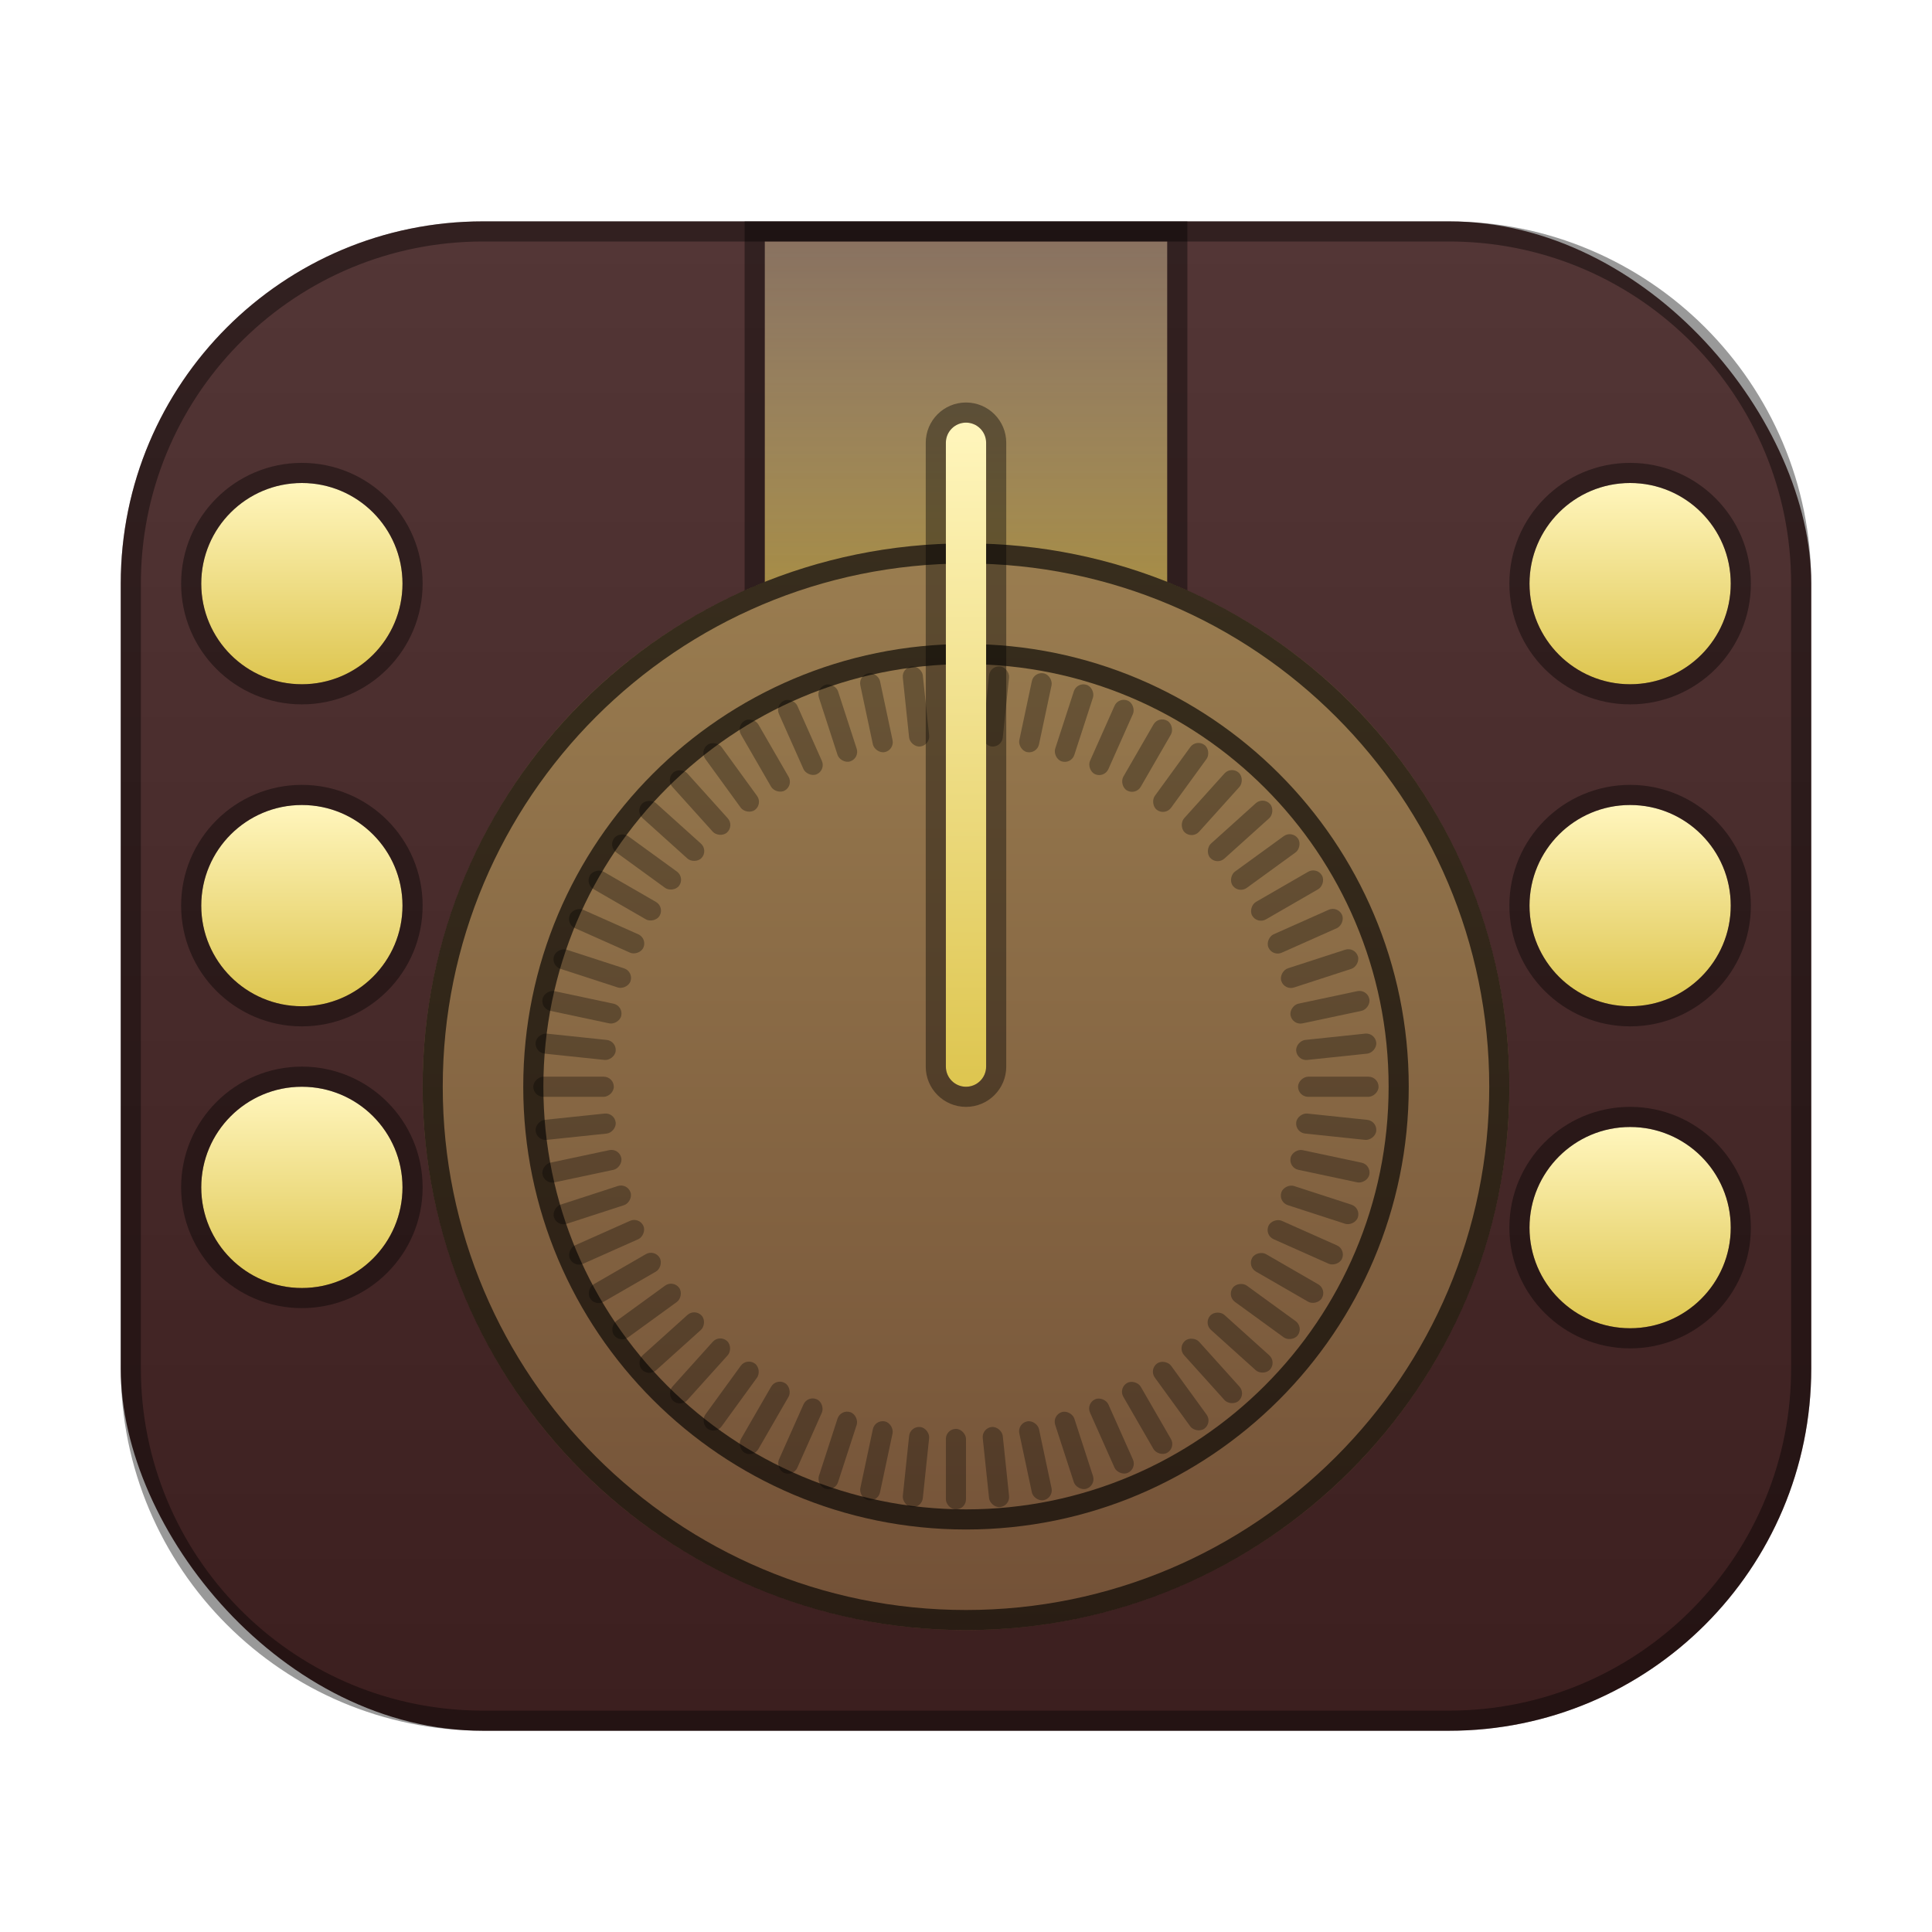 <svg xmlns="http://www.w3.org/2000/svg" width="96" height="96" viewBox="0 0 96 96">
  <defs>
    <filter id="com.apps.synphonium-a" width="128.6%" height="132%" x="-14.3%" y="-16%" filterUnits="objectBoundingBox">
      <feOffset dy="2" in="SourceAlpha" result="shadowOffsetOuter1"/>
      <feGaussianBlur in="shadowOffsetOuter1" result="shadowBlurOuter1" stdDeviation="2"/>
      <feColorMatrix in="shadowBlurOuter1" result="shadowMatrixOuter1" values="0 0 0 0 0   0 0 0 0 0   0 0 0 0 0  0 0 0 0.2 0"/>
      <feMerge>
        <feMergeNode in="shadowMatrixOuter1"/>
        <feMergeNode in="SourceGraphic"/>
      </feMerge>
    </filter>
    <linearGradient id="com.apps.synphonium-b" x1="50%" x2="50%" y1="0%" y2="100%">
      <stop offset="0%" stop-color="#533636"/>
      <stop offset="100%" stop-color="#3C1F1F"/>
    </linearGradient>
    <linearGradient id="com.apps.synphonium-c" x1="50%" x2="50%" y1="1.677%" y2="98.137%">
      <stop offset="0%" stop-color="#FFF5BB" stop-opacity=".316"/>
      <stop offset="100%" stop-color="#DEC651" stop-opacity=".619"/>
    </linearGradient>
    <linearGradient id="com.apps.synphonium-d" x1="50%" x2="50%" y1="0%" y2="100%">
      <stop offset="0%" stop-color="#9A7D50"/>
      <stop offset="100%" stop-color="#735137"/>
    </linearGradient>
    <linearGradient id="com.apps.synphonium-e" x1="50%" x2="50%" y1="0%" y2="100%">
      <stop offset="1.677%" stop-color="#FFF5BB"/>
      <stop offset="98.137%" stop-color="#DEC651"/>
    </linearGradient>
    <linearGradient id="com.apps.synphonium-f" x1="50%" x2="50%" y1="1.677%" y2="98.137%">
      <stop offset="0%" stop-color="#FFF5BB"/>
      <stop offset="100%" stop-color="#DEC651"/>
    </linearGradient>
  </defs>
  <g fill="none" fill-rule="evenodd" filter="url(#com.apps.synphonium-a)" transform="translate(6 9)">
    <rect width="84" height="75" fill="url(#com.apps.synphonium-b)" rx="18"/>
    <path fill="#000" fill-opacity=".4" fill-rule="nonzero" d="M66,0 C75.941,0 84,8.059 84,18 L84,57 C84,66.941 75.941,75 66,75 L18,75 C8.059,75 0,66.941 0,57 L0,18 C0,8.059 8.059,0 18,0 L66,0 Z M66,1 L18,1 C8.719,1 1.175,8.437 1.003,17.677 L1,18 L1,57 C1,66.281 8.437,73.825 17.677,73.997 L18,74 L66,74 C75.281,74 82.825,66.563 82.997,57.323 L83,57 L83,18 C83,8.719 75.563,1.175 66.323,1.003 L66,1 Z"/>
    <polygon fill="url(#com.apps.synphonium-c)" points="32 1 52 1 52 19 32 19"/>
    <path fill="#000" fill-opacity=".397" fill-rule="nonzero" d="M53,0 L31,0 L31,20 L53,20 L53,0 Z M52,1 L52,19 L32,19 L32,1 L52,1 Z"/>
    <circle cx="42" cy="43" r="27" fill="url(#com.apps.synphonium-d)"/>
    <circle cx="42" cy="43" r="22"/>
    <path fill="#000" fill-opacity=".64" fill-rule="nonzero" d="M42,16 C56.912,16 69,28.088 69,43 C69,57.912 56.912,70 42,70 C27.088,70 15,57.912 15,43 C15,28.088 27.088,16 42,16 Z M42,17 C27.641,17 16,28.641 16,43 C16,57.359 27.641,69 42,69 C56.359,69 68,57.359 68,43 C68,28.641 56.359,17 42,17 Z"/>
    <path fill="#000" fill-opacity=".64" fill-rule="nonzero" d="M42,21 C54.15,21 64,30.85 64,43 C64,55.15 54.15,65 42,65 C29.85,65 20,55.15 20,43 C20,30.85 29.85,21 42,21 Z M42,22 C30.402,22 21,31.402 21,43 C21,54.598 30.402,64 42,64 C53.598,64 63,54.598 63,43 C63,31.402 53.598,22 42,22 Z"/>
    <circle cx="9" cy="18" r="5" fill="url(#com.apps.synphonium-e)"/>
    <circle cx="75" cy="18" r="5" fill="url(#com.apps.synphonium-e)"/>
    <circle cx="9" cy="34" r="5" fill="url(#com.apps.synphonium-e)"/>
    <circle cx="75" cy="34" r="5" fill="url(#com.apps.synphonium-e)"/>
    <circle cx="9" cy="48" r="5" fill="url(#com.apps.synphonium-e)"/>
    <circle cx="75" cy="50" r="5" fill="url(#com.apps.synphonium-e)"/>
    <path fill="#000" fill-opacity=".397" fill-rule="nonzero" d="M9 12C5.686 12 3 14.686 3 18 3 21.314 5.686 24 9 24 12.314 24 15 21.314 15 18 15 14.686 12.314 12 9 12zM9 13C11.761 13 14 15.239 14 18 14 20.761 11.761 23 9 23 6.239 23 4 20.761 4 18 4 15.239 6.239 13 9 13zM75 12C71.686 12 69 14.686 69 18 69 21.314 71.686 24 75 24 78.314 24 81 21.314 81 18 81 14.686 78.314 12 75 12zM75 13C77.761 13 80 15.239 80 18 80 20.761 77.761 23 75 23 72.239 23 70 20.761 70 18 70 15.239 72.239 13 75 13zM9 28C5.686 28 3 30.686 3 34 3 37.314 5.686 40 9 40 12.314 40 15 37.314 15 34 15 30.686 12.314 28 9 28zM9 29C11.761 29 14 31.239 14 34 14 36.761 11.761 39 9 39 6.239 39 4 36.761 4 34 4 31.239 6.239 29 9 29zM75 28C71.686 28 69 30.686 69 34 69 37.314 71.686 40 75 40 78.314 40 81 37.314 81 34 81 30.686 78.314 28 75 28zM75 29C77.761 29 80 31.239 80 34 80 36.761 77.761 39 75 39 72.239 39 70 36.761 70 34 70 31.239 72.239 29 75 29zM9 42C5.686 42 3 44.686 3 48 3 51.314 5.686 54 9 54 12.314 54 15 51.314 15 48 15 44.686 12.314 42 9 42zM9 43C11.761 43 14 45.239 14 48 14 50.761 11.761 53 9 53 6.239 53 4 50.761 4 48 4 45.239 6.239 43 9 43zM75 44C71.686 44 69 46.686 69 50 69 53.314 71.686 56 75 56 78.314 56 81 53.314 81 50 81 46.686 78.314 44 75 44zM75 45C77.761 45 80 47.239 80 50 80 52.761 77.761 55 75 55 72.239 55 70 52.761 70 50 70 47.239 72.239 45 75 45z"/>
    <rect width="1" height="4" x="41" y="60" fill="#000" fill-opacity=".308" rx=".5"/>
    <rect width="1" height="4" x="39.014" y="59.896" fill="#000" fill-opacity=".308" rx=".5" transform="rotate(6 39.514 61.896)"/>
    <rect width="1" height="4" x="37.05" y="59.585" fill="#000" fill-opacity=".308" rx=".5" transform="rotate(12 37.55 61.585)"/>
    <rect width="1" height="4" x="35.129" y="59.07" fill="#000" fill-opacity=".308" rx=".5" transform="rotate(18 35.629 61.07)"/>
    <rect width="1" height="4" x="33.272" y="58.357" fill="#000" fill-opacity=".308" rx=".5" transform="rotate(24 33.772 60.357)"/>
    <rect width="1" height="4" x="31.5" y="57.454" fill="#000" fill-opacity=".308" rx=".5" transform="rotate(30 32 59.454)"/>
    <rect width="1" height="4" x="29.832" y="56.371" fill="#000" fill-opacity=".308" rx=".5" transform="rotate(36 30.332 58.371)"/>
    <rect width="1" height="4" x="28.287" y="55.12" fill="#000" fill-opacity=".308" rx=".5" transform="rotate(42 28.787 57.12)"/>
    <rect width="1" height="4" x="26.88" y="53.713" fill="#000" fill-opacity=".308" rx=".5" transform="rotate(48 27.38 55.713)"/>
    <rect width="1" height="4" x="25.629" y="52.168" fill="#000" fill-opacity=".308" rx=".5" transform="rotate(54 26.129 54.168)"/>
    <rect width="1" height="4" x="24.546" y="50.5" fill="#000" fill-opacity=".308" rx=".5" transform="rotate(60 25.046 52.5)"/>
    <rect width="1" height="4" x="23.643" y="48.728" fill="#000" fill-opacity=".308" rx=".5" transform="rotate(66 24.143 50.728)"/>
    <rect width="1" height="4" x="22.93" y="46.871" fill="#000" fill-opacity=".308" rx=".5" transform="rotate(72 23.43 48.871)"/>
    <rect width="1" height="4" x="22.415" y="44.95" fill="#000" fill-opacity=".308" rx=".5" transform="rotate(78 22.915 46.95)"/>
    <rect width="1" height="4" x="22.104" y="42.986" fill="#000" fill-opacity=".308" rx=".5" transform="rotate(84 22.604 44.986)"/>
    <rect width="1" height="4" x="22" y="41" fill="#000" fill-opacity=".308" rx=".5" transform="rotate(90 22.5 43)"/>
    <rect width="1" height="4" x="22.104" y="39.014" fill="#000" fill-opacity=".308" rx=".5" transform="rotate(96 22.604 41.014)"/>
    <rect width="1" height="4" x="22.415" y="37.05" fill="#000" fill-opacity=".308" rx=".5" transform="rotate(102 22.915 39.05)"/>
    <rect width="1" height="4" x="22.93" y="35.129" fill="#000" fill-opacity=".308" rx=".5" transform="rotate(108 23.43 37.129)"/>
    <rect width="1" height="4" x="23.643" y="33.272" fill="#000" fill-opacity=".308" rx=".5" transform="rotate(114 24.143 35.272)"/>
    <rect width="1" height="4" x="24.546" y="31.5" fill="#000" fill-opacity=".308" rx=".5" transform="rotate(120 25.046 33.5)"/>
    <rect width="1" height="4" x="25.629" y="29.832" fill="#000" fill-opacity=".308" rx=".5" transform="rotate(126 26.129 31.832)"/>
    <rect width="1" height="4" x="26.88" y="28.287" fill="#000" fill-opacity=".308" rx=".5" transform="rotate(132 27.38 30.287)"/>
    <rect width="1" height="4" x="28.287" y="26.88" fill="#000" fill-opacity=".308" rx=".5" transform="rotate(138 28.787 28.88)"/>
    <rect width="1" height="4" x="29.832" y="25.629" fill="#000" fill-opacity=".308" rx=".5" transform="rotate(144 30.332 27.629)"/>
    <rect width="1" height="4" x="31.5" y="24.546" fill="#000" fill-opacity=".308" rx=".5" transform="rotate(150 32 26.546)"/>
    <rect width="1" height="4" x="33.272" y="23.643" fill="#000" fill-opacity=".308" rx=".5" transform="rotate(156 33.772 25.643)"/>
    <rect width="1" height="4" x="35.129" y="22.93" fill="#000" fill-opacity=".308" rx=".5" transform="rotate(162 35.629 24.93)"/>
    <rect width="1" height="4" x="37.05" y="22.415" fill="#000" fill-opacity=".308" rx=".5" transform="rotate(168 37.55 24.415)"/>
    <rect width="1" height="4" x="39.014" y="22.104" fill="#000" fill-opacity=".308" rx=".5" transform="rotate(174 39.514 24.104)"/>
    <rect width="1" height="4" x="41" y="22" fill="#000" fill-opacity=".308" rx=".5" transform="rotate(180 41.5 24)"/>
    <rect width="1" height="4" x="42.986" y="22.104" fill="#000" fill-opacity=".308" rx=".5" transform="rotate(-174 43.486 24.104)"/>
    <rect width="1" height="4" x="44.95" y="22.415" fill="#000" fill-opacity=".308" rx=".5" transform="rotate(-168 45.45 24.415)"/>
    <rect width="1" height="4" x="46.871" y="22.93" fill="#000" fill-opacity=".308" rx=".5" transform="rotate(-162 47.371 24.93)"/>
    <rect width="1" height="4" x="48.728" y="23.643" fill="#000" fill-opacity=".308" rx=".5" transform="rotate(-156 49.228 25.643)"/>
    <rect width="1" height="4" x="50.5" y="24.546" fill="#000" fill-opacity=".308" rx=".5" transform="rotate(-150 51 26.546)"/>
    <rect width="1" height="4" x="52.168" y="25.629" fill="#000" fill-opacity=".308" rx=".5" transform="rotate(-144 52.668 27.629)"/>
    <rect width="1" height="4" x="53.713" y="26.88" fill="#000" fill-opacity=".308" rx=".5" transform="rotate(-138 54.213 28.88)"/>
    <rect width="1" height="4" x="55.12" y="28.287" fill="#000" fill-opacity=".308" rx=".5" transform="rotate(-132 55.62 30.287)"/>
    <rect width="1" height="4" x="56.371" y="29.832" fill="#000" fill-opacity=".308" rx=".5" transform="rotate(-126 56.871 31.832)"/>
    <rect width="1" height="4" x="57.454" y="31.5" fill="#000" fill-opacity=".308" rx=".5" transform="rotate(-120 57.954 33.5)"/>
    <rect width="1" height="4" x="58.357" y="33.272" fill="#000" fill-opacity=".308" rx=".5" transform="rotate(-114 58.857 35.272)"/>
    <rect width="1" height="4" x="59.07" y="35.129" fill="#000" fill-opacity=".308" rx=".5" transform="rotate(-108 59.57 37.129)"/>
    <rect width="1" height="4" x="59.585" y="37.05" fill="#000" fill-opacity=".308" rx=".5" transform="rotate(-102 60.085 39.05)"/>
    <rect width="1" height="4" x="59.896" y="39.014" fill="#000" fill-opacity=".308" rx=".5" transform="rotate(-96 60.396 41.014)"/>
    <rect width="1" height="4" x="60" y="41" fill="#000" fill-opacity=".308" rx=".5" transform="rotate(-90 60.5 43)"/>
    <rect width="1" height="4" x="59.896" y="42.986" fill="#000" fill-opacity=".308" rx=".5" transform="rotate(-84 60.396 44.986)"/>
    <rect width="1" height="4" x="59.585" y="44.95" fill="#000" fill-opacity=".308" rx=".5" transform="rotate(-78 60.085 46.95)"/>
    <rect width="1" height="4" x="59.07" y="46.871" fill="#000" fill-opacity=".308" rx=".5" transform="rotate(-72 59.57 48.871)"/>
    <rect width="1" height="4" x="58.357" y="48.728" fill="#000" fill-opacity=".308" rx=".5" transform="rotate(-66 58.857 50.728)"/>
    <rect width="1" height="4" x="57.454" y="50.5" fill="#000" fill-opacity=".308" rx=".5" transform="rotate(-60 57.954 52.5)"/>
    <rect width="1" height="4" x="56.371" y="52.168" fill="#000" fill-opacity=".308" rx=".5" transform="rotate(-54 56.871 54.168)"/>
    <rect width="1" height="4" x="55.12" y="53.713" fill="#000" fill-opacity=".308" rx=".5" transform="rotate(-48 55.62 55.713)"/>
    <rect width="1" height="4" x="53.713" y="55.12" fill="#000" fill-opacity=".308" rx=".5" transform="rotate(-42 54.213 57.12)"/>
    <rect width="1" height="4" x="52.168" y="56.371" fill="#000" fill-opacity=".308" rx=".5" transform="rotate(-36 52.668 58.371)"/>
    <rect width="1" height="4" x="50.5" y="57.454" fill="#000" fill-opacity=".308" rx=".5" transform="rotate(-30 51 59.454)"/>
    <rect width="1" height="4" x="48.728" y="58.357" fill="#000" fill-opacity=".308" rx=".5" transform="rotate(-24 49.228 60.357)"/>
    <rect width="1" height="4" x="46.871" y="59.07" fill="#000" fill-opacity=".308" rx=".5" transform="rotate(-18 47.371 61.07)"/>
    <rect width="1" height="4" x="44.95" y="59.585" fill="#000" fill-opacity=".308" rx=".5" transform="rotate(-12 45.45 61.585)"/>
    <rect width="1" height="4" x="42.986" y="59.896" fill="#000" fill-opacity=".308" rx=".5" transform="rotate(-6 43.486 61.896)"/>
    <path fill="url(#com.apps.synphonium-f)" d="M42,10 C42.552,10 43,10.448 43,11 L43,42 C43,42.552 42.552,43 42,43 C41.448,43 41,42.552 41,42 L41,11 C41,10.448 41.448,10 42,10 Z"/>
    <path fill="#000" fill-opacity=".397" fill-rule="nonzero" d="M42,9 C40.895,9 40,9.895 40,11 L40,42 C40,43.105 40.895,44 42,44 C43.105,44 44,43.105 44,42 L44,11 C44,9.895 43.105,9 42,9 Z M42,10 C42.552,10 43,10.448 43,11 L43,42 C43,42.552 42.552,43 42,43 C41.448,43 41,42.552 41,42 L41,11 C41,10.448 41.448,10 42,10 Z"/>
  </g>
</svg>
